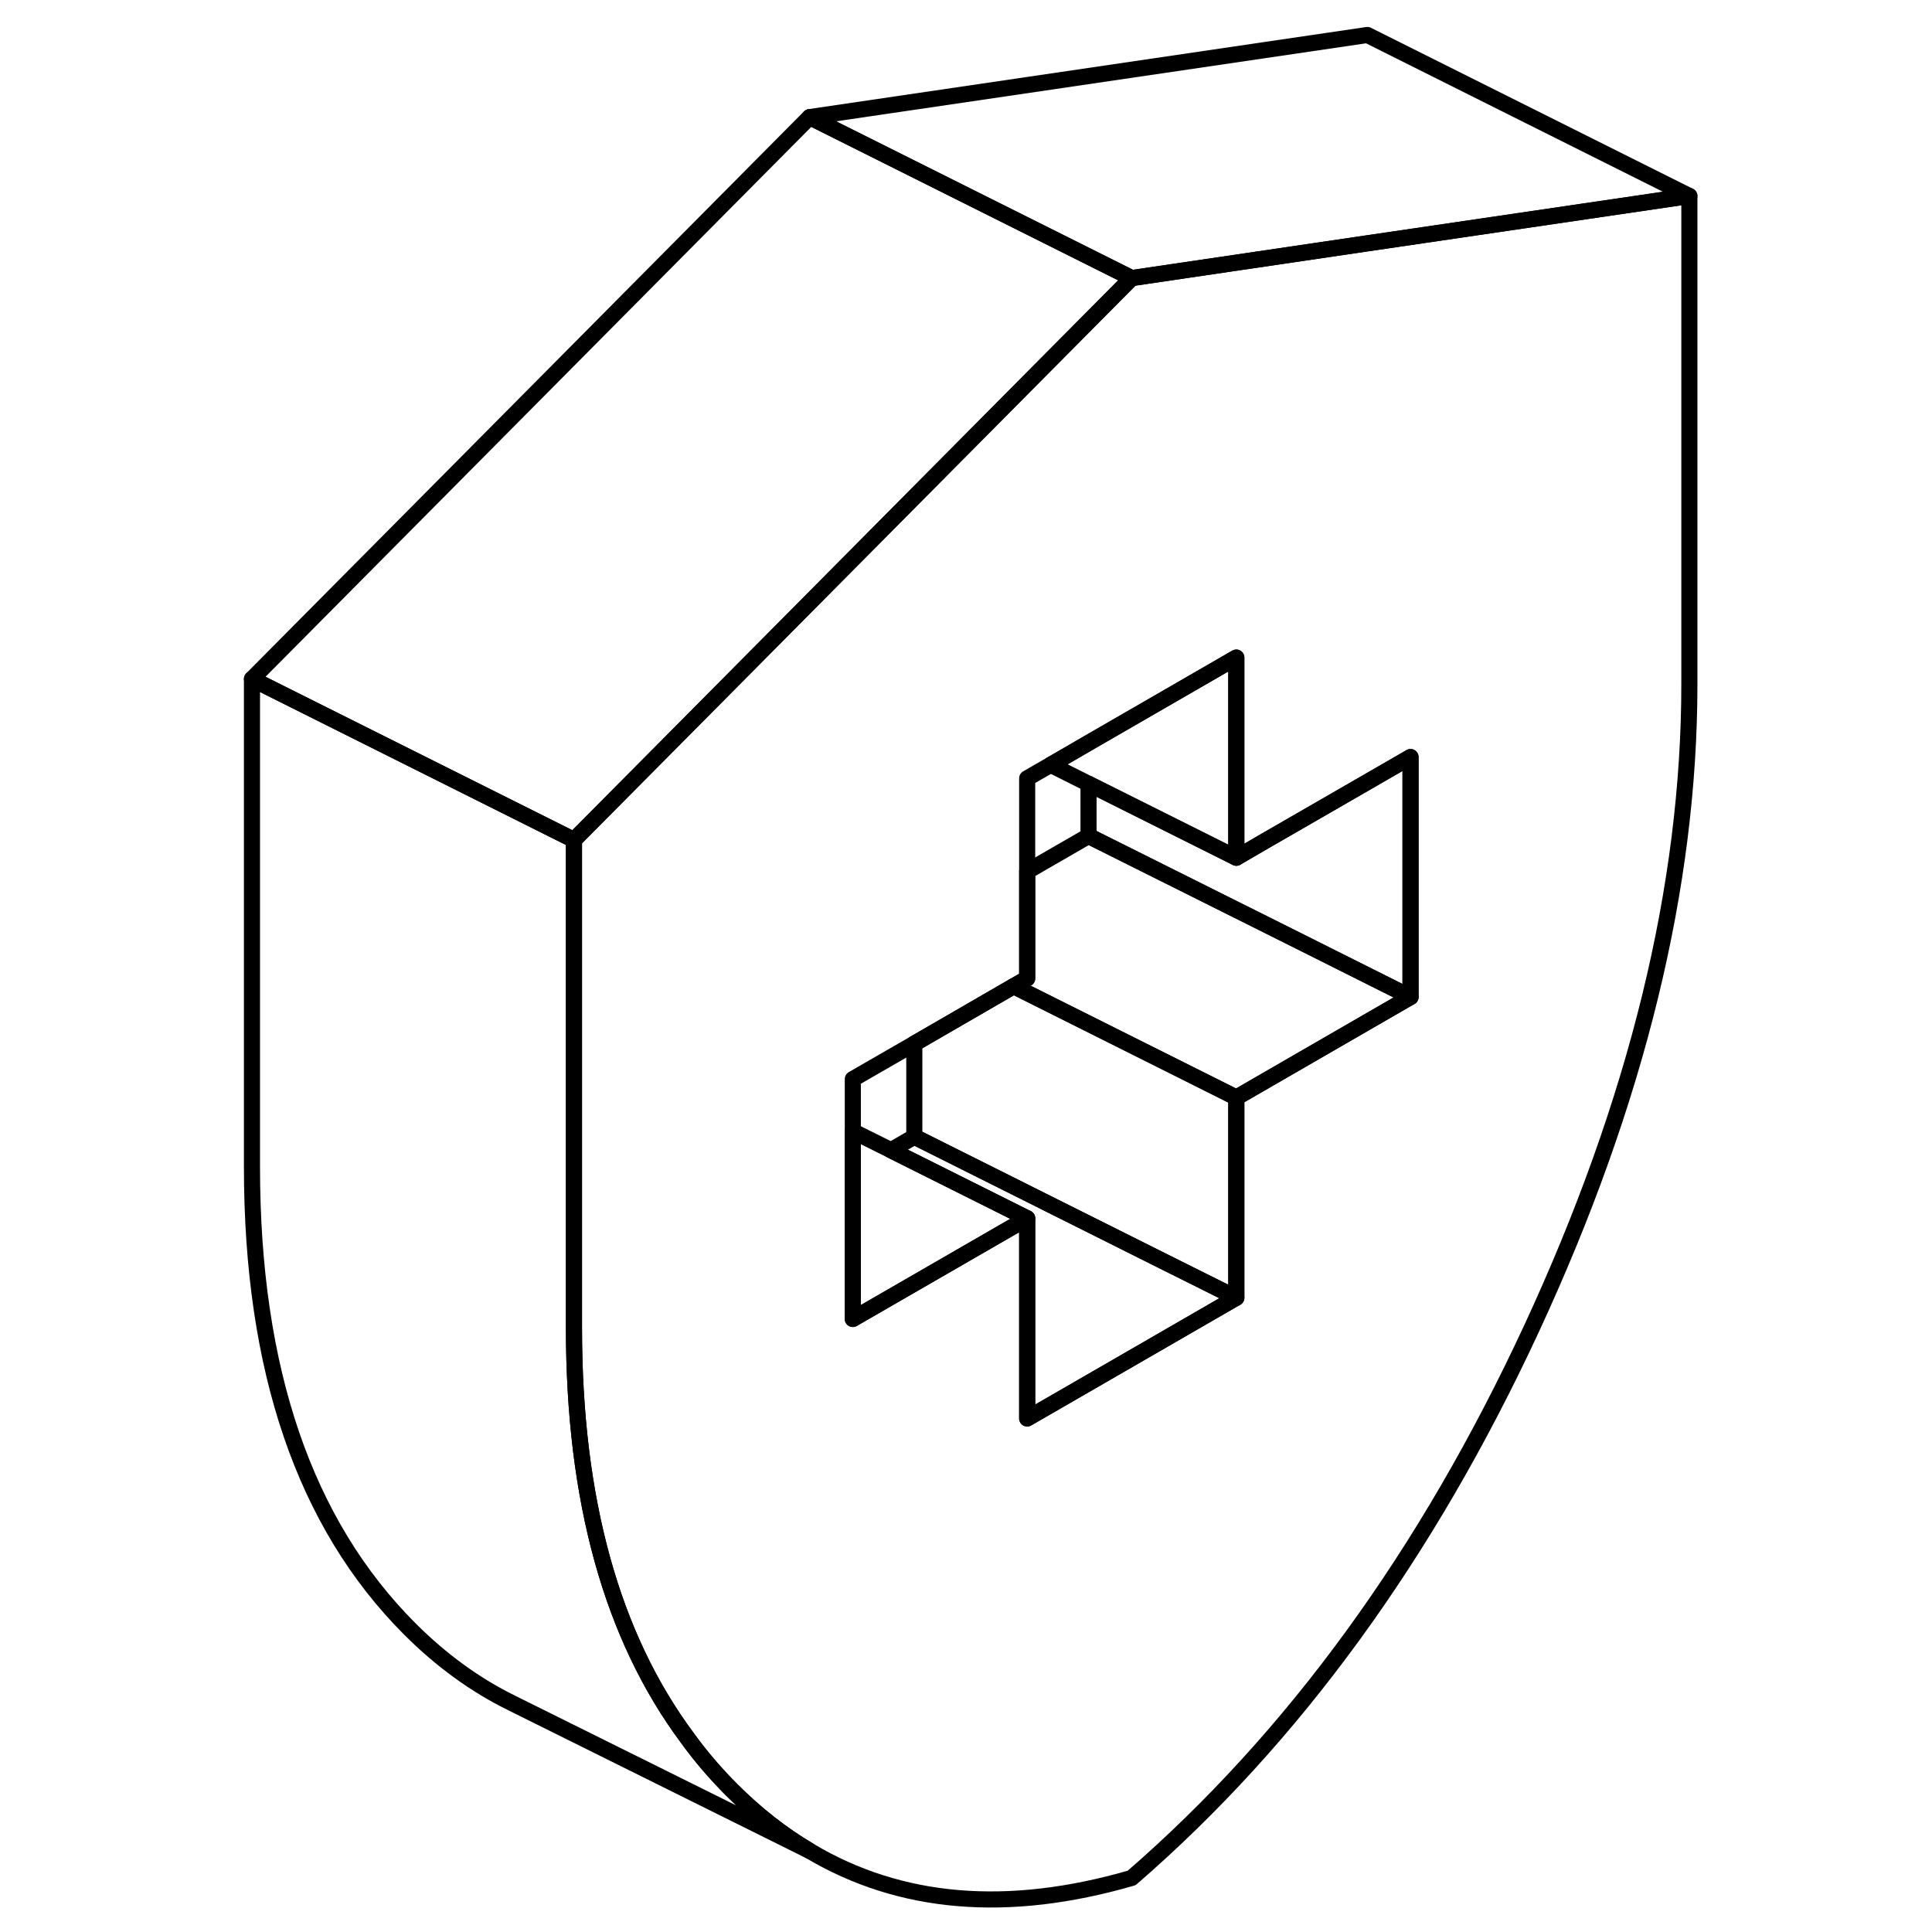 <svg width="24" height="24" viewBox="0 0 94 120" fill="none" xmlns="http://www.w3.org/2000/svg" stroke-width="1px" stroke-linecap="round" stroke-linejoin="round">
    <path d="M71.93 15.113L57.29 17.273L43.79 30.873L30.8 43.963L22.65 52.173V82.483C22.65 93.143 24.99 101.623 29.69 107.943C30.52 109.093 31.45 110.173 32.45 111.173C33.97 112.693 35.58 113.953 37.29 114.963C42.92 118.313 49.59 118.873 57.29 116.643C67.32 107.953 75.61 96.573 82.14 82.493C88.67 68.403 91.93 55.073 91.93 42.483V12.173L71.93 15.113ZM74.61 61.923L64.12 67.983L63.79 68.173V80.603L55.03 85.663L50.8 88.103V75.673L39.97 81.923V67.023L43.79 64.823L49.96 61.253L50.8 60.773V48.343L52.26 47.503L53.06 47.043L54.61 46.143L63.79 40.843V53.273L65.68 52.173L70 49.683L74.61 47.023V61.923Z" stroke="currentColor" stroke-linejoin="round"/>
    <path d="M63.79 40.843V53.273L54.61 48.683L52.26 47.503L53.06 47.043L54.61 46.143L63.79 40.843Z" stroke="currentColor" stroke-linejoin="round"/>
    <path d="M74.61 47.023V61.923L67.64 58.433L54.61 51.923V48.683L63.79 53.273L65.68 52.173L70 49.683L74.61 47.023Z" stroke="currentColor" stroke-linejoin="round"/>
    <path d="M74.61 61.923L64.12 67.983L63.79 68.173L49.96 61.253L50.8 60.773V54.123L54.61 51.923L67.64 58.433L74.61 61.923Z" stroke="currentColor" stroke-linejoin="round"/>
    <path d="M63.79 68.173V80.603L59.24 78.333L43.79 70.603V64.823L49.96 61.253L63.79 68.173Z" stroke="currentColor" stroke-linejoin="round"/>
    <path d="M63.79 80.603L55.03 85.662L50.8 88.103V75.672L42.34 71.443L43.79 70.603L59.24 78.333L63.79 80.603Z" stroke="currentColor" stroke-linejoin="round"/>
    <path d="M50.8 75.673L39.97 81.923V70.263L42.34 71.443L50.8 75.673Z" stroke="currentColor" stroke-linejoin="round"/>
    <path d="M91.93 12.173L71.93 15.113L57.29 17.273L37.29 7.273L71.93 2.173L91.93 12.173Z" stroke="currentColor" stroke-linejoin="round"/>
    <path d="M57.29 17.273L43.79 30.873L30.8 43.963L22.65 52.173L2.65 42.173L37.29 7.273L57.29 17.273Z" stroke="currentColor" stroke-linejoin="round"/>
    <path d="M37.29 114.963L19.1 105.933L18.78 105.773C16.52 104.663 14.41 103.133 12.45 101.173C5.92 94.633 2.65 85.073 2.65 72.483V42.173L22.65 52.173V82.483C22.65 93.143 24.99 101.623 29.69 107.943C30.52 109.093 31.45 110.173 32.45 111.173C33.97 112.693 35.58 113.953 37.29 114.963Z" stroke="currentColor" stroke-linejoin="round"/>
</svg>